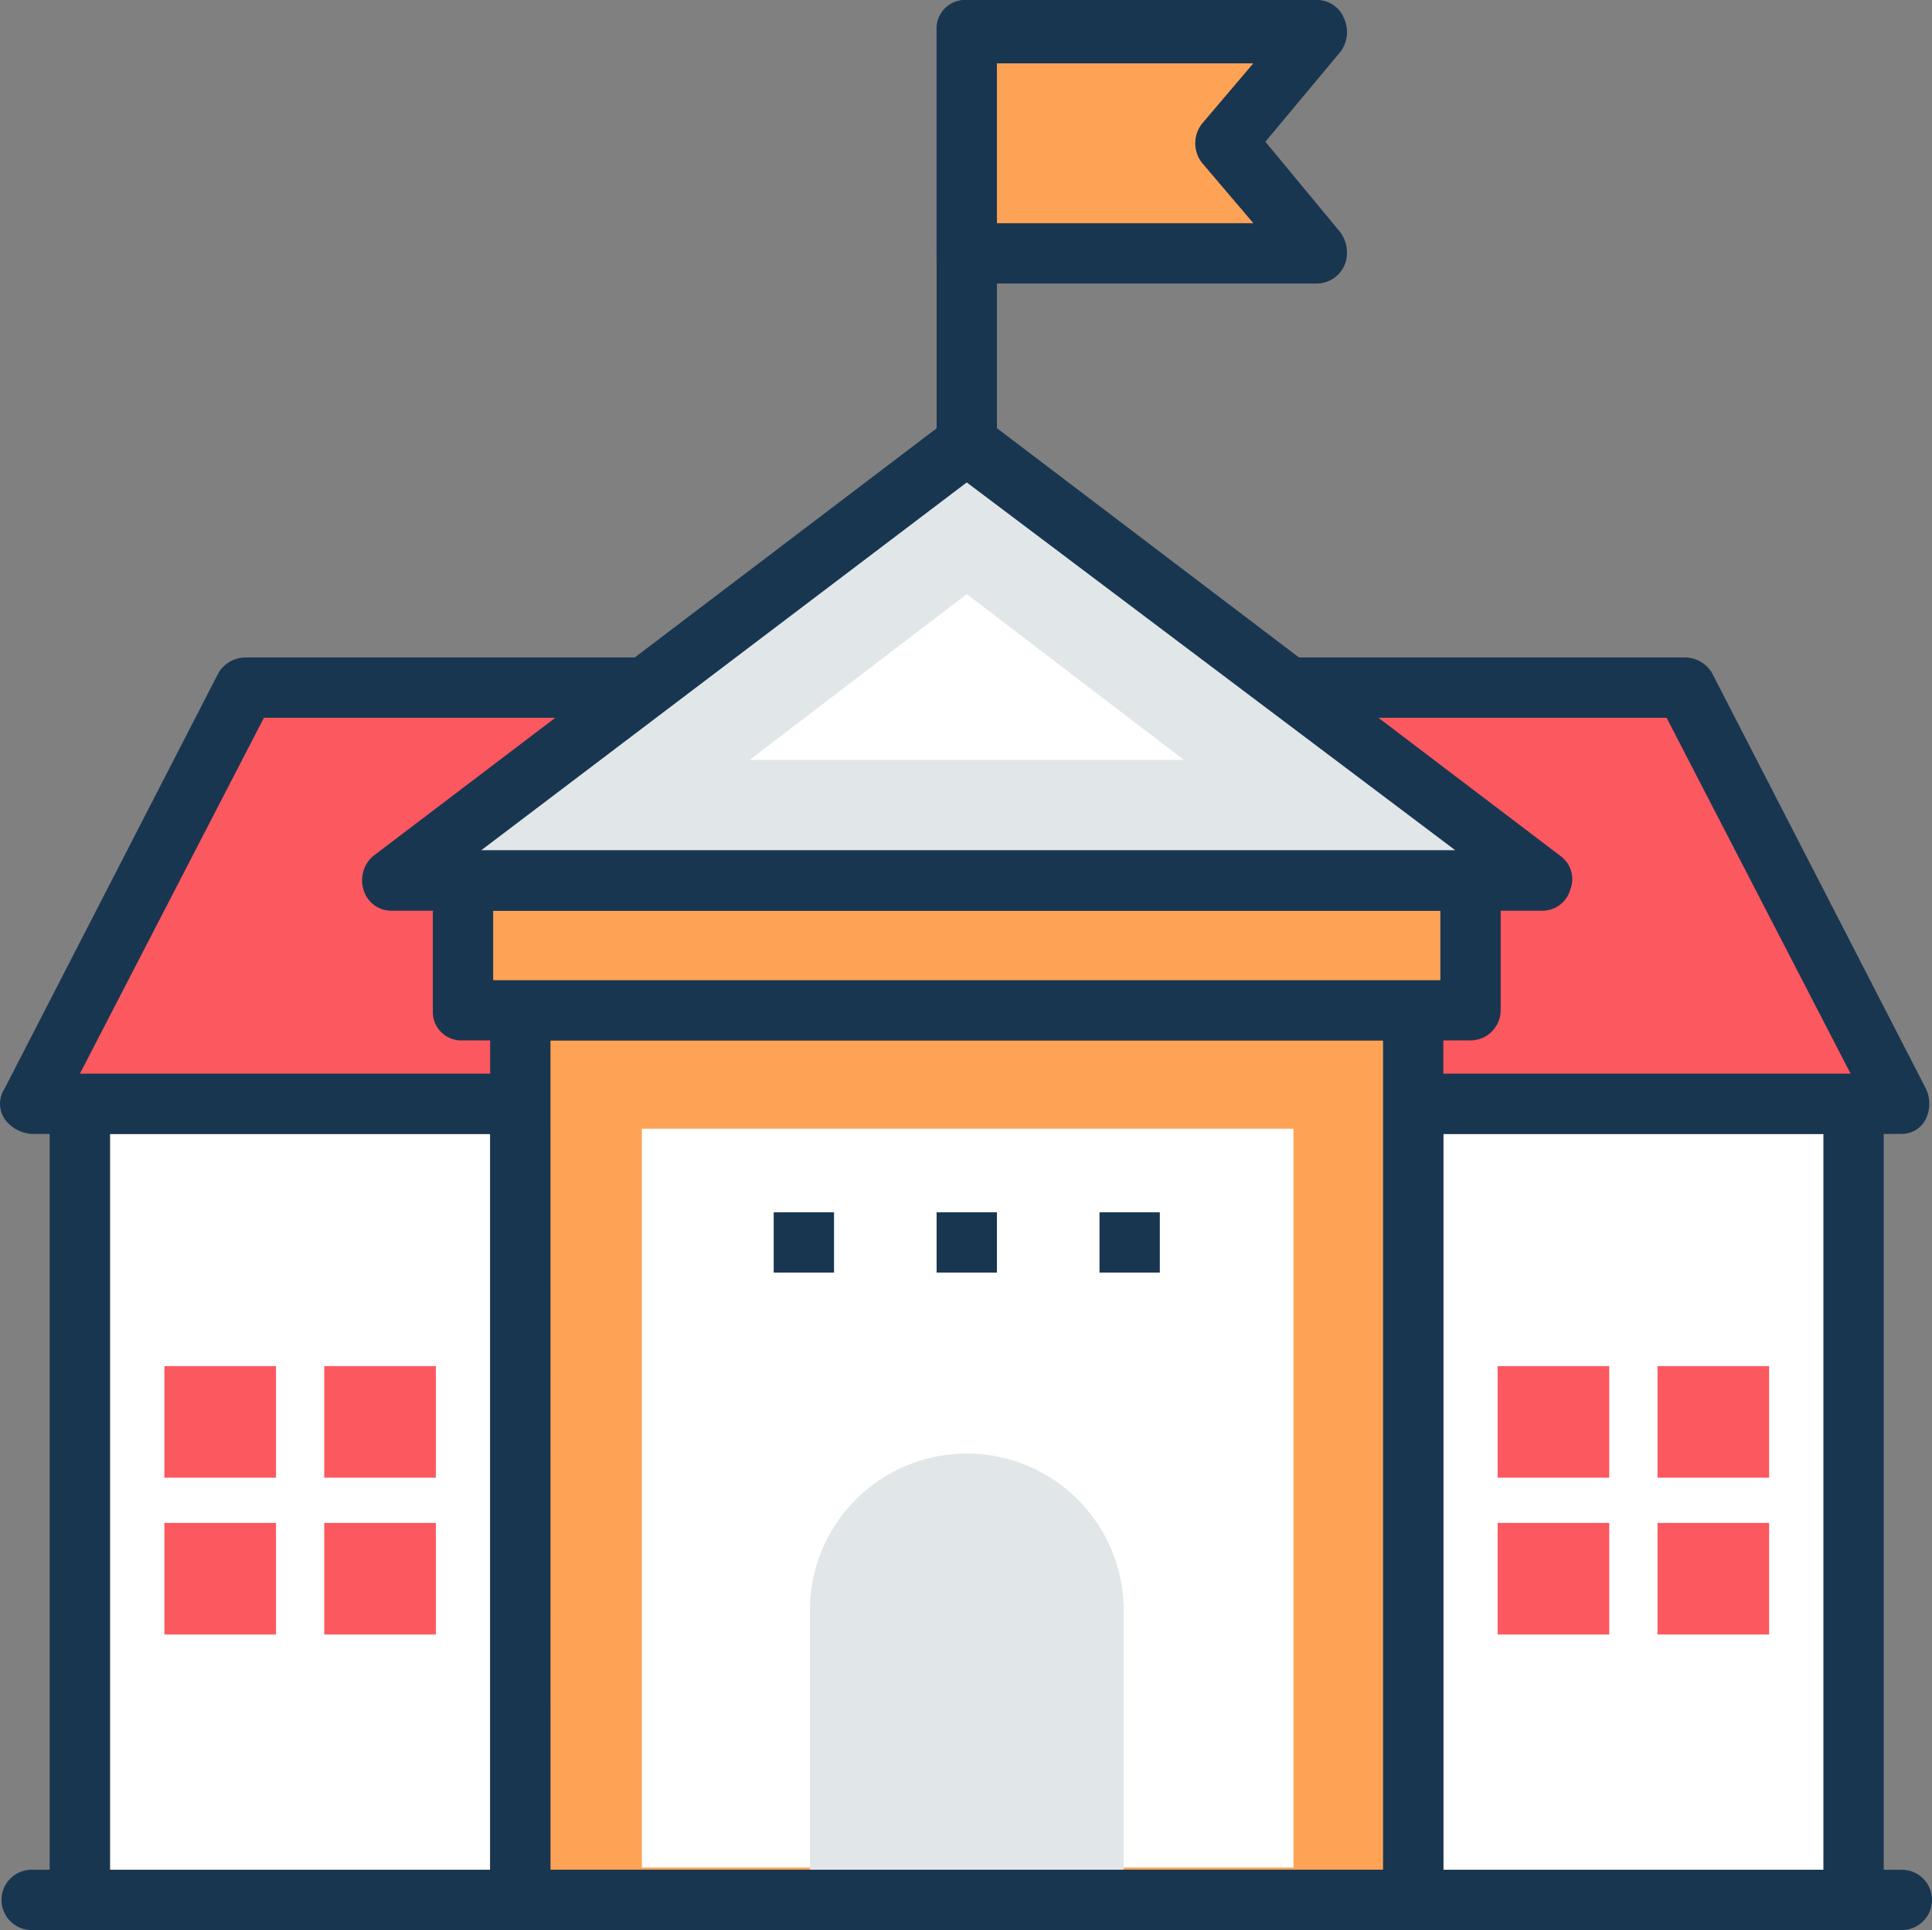 <svg xmlns="http://www.w3.org/2000/svg" width="63.156" height="63.107" viewBox="0 0 63.156 63.107"><rect x="0" y="0" width="63.156" height="63.107" fill="#808080" stroke="none"/><defs><style>.a{fill:#fff;}.b{fill:#193651;}.c{fill:#fc585f;}.d{fill:#e1e6e9;}.e{fill:#fea356;}</style></defs><g transform="translate(0.001 -0.194)"><rect class="a" width="14.396" height="26.032" transform="translate(2.612 36.283)"/><path class="b" d="M28.182,304.367h-14.4a.932.932,0,0,1-.986-.986V277.349a.932.932,0,0,1,.986-.986h14.4a.932.932,0,0,1,.986.986v26.031A.988.988,0,0,1,28.182,304.367Zm-13.41-1.972H27.2V278.335H14.772Z" transform="translate(-11.174 -241.066)"/><rect class="a" width="14.396" height="26.032" transform="translate(46.195 36.283)"/><g transform="translate(0.048 35.297)"><path class="b" d="M371.066,304.367h-14.4a.932.932,0,0,1-.986-.986V277.349a.932.932,0,0,1,.986-.986h14.4a.932.932,0,0,1,.986.986v26.031A.988.988,0,0,1,371.066,304.367Zm-13.41-1.972H370.08V278.335H357.656Z" transform="translate(-310.523 -276.363)"/><path class="b" d="M62.508,483.135H1.373a.986.986,0,0,1,0-1.972H62.508a.986.986,0,0,1,0,1.972Z" transform="translate(-0.387 -455.131)"/></g><path class="c" d="M62.279,177.067H15.146l-7,13.607H69.28Z" transform="translate(-7.111 -154.391)"/><path class="b" d="M62.169,184.888H1.034a1.177,1.177,0,0,1-.887-.493.9.9,0,0,1,0-.986l7-13.607a1.036,1.036,0,0,1,.887-.493H55.069a1.036,1.036,0,0,1,.887.493l7,13.607a1.151,1.151,0,0,1,0,.986A.878.878,0,0,1,62.169,184.888ZM2.612,182.916H60.493L54.478,171.28H8.627Z" transform="translate(0 -147.618)"/><path class="d" d="M138.128,128.528l-18.833-14.3-18.833,14.3Z" transform="translate(-87.693 -99.541)"/><path class="b" d="M131.779,122.574H94.112a.947.947,0,0,1-.887-.69,1.053,1.053,0,0,1,.3-1.085l18.833-14.3a.9.9,0,0,1,1.183,0l18.833,14.3a.934.934,0,0,1,.3,1.085A.947.947,0,0,1,131.779,122.574ZM97.07,120.6H128.92l-15.974-12.03Z" transform="translate(-81.344 -92.602)"/><path class="a" d="M192.776,158.441l7.1-5.423,7.1,5.423Z" transform="translate(-168.274 -133.399)"/><rect class="e" width="29.187" height="29.088" transform="translate(17.008 33.226)"/><path class="b" d="M156.233,283.375H127.046a.932.932,0,0,1-.986-.986V253.3a.932.932,0,0,1,.986-.986h29.187a.932.932,0,0,1,.986.986v29.088A.932.932,0,0,1,156.233,283.375Zm-28.2-1.972h27.215V254.287H128.032Z" transform="translate(-110.038 -220.075)"/><rect class="a" width="21.299" height="24.158" transform="translate(20.982 37.099)"/><rect class="e" width="32.934" height="4.24" transform="translate(15.135 28.986)"/><g transform="translate(14.149 28)"><path class="b" d="M145.241,225.168H112.307a.932.932,0,0,1-.986-.986v-4.24a.932.932,0,0,1,.986-.986h32.934a.932.932,0,0,1,.986.986v4.24A.988.988,0,0,1,145.241,225.168ZM113.293,223.2h30.962v-2.268H113.293Z" transform="translate(-111.321 -218.956)"/><rect class="b" width="1.972" height="1.972" transform="translate(11.142 11.833)"/><rect class="b" width="1.972" height="1.972" transform="translate(16.467 11.833)"/><rect class="b" width="1.972" height="1.972" transform="translate(21.792 11.833)"/></g><path class="d" d="M218.547,387.717v-8.48a5.127,5.127,0,1,0-10.255,0v8.48Z" transform="translate(-181.817 -326.389)"/><g transform="translate(5.373 44.862)"><rect class="c" width="3.648" height="3.648" transform="translate(48.809 5.127)"/><rect class="c" width="3.648" height="3.648" transform="translate(43.583 5.127)"/><rect class="c" width="3.648" height="3.648" transform="translate(48.809)"/><rect class="c" width="3.648" height="3.648" transform="translate(43.583)"/><rect class="c" width="3.648" height="3.648" transform="translate(5.226 5.127)"/><rect class="c" width="3.648" height="3.648" transform="translate(0 5.127)"/><rect class="c" width="3.648" height="3.648" transform="translate(5.226)"/><rect class="c" width="3.648" height="3.648"/></g><path class="b" d="M241.858,15.675a.932.932,0,0,1-.986-.986V1.18a.986.986,0,1,1,1.972,0V14.689A.988.988,0,0,1,241.858,15.675Z" transform="translate(-210.256 0)"/><path class="e" d="M260.068,15.249H248.63v-7.3h11.438L257.11,11.6Z" transform="translate(-217.028 -6.772)"/><path class="b" d="M253.3,9.463H241.858a.932.932,0,0,1-.986-.986V1.18a.932.932,0,0,1,.986-.986H253.3a.948.948,0,0,1,.887.592,1.079,1.079,0,0,1-.1,1.085L251.62,4.828l2.366,2.86a1.119,1.119,0,0,1,.3.789A.988.988,0,0,1,253.3,9.463ZM242.844,7.491h8.381l-1.676-1.972a1.037,1.037,0,0,1,0-1.282l1.676-1.972h-8.381Z" transform="translate(-210.256 0)"/></g></svg>